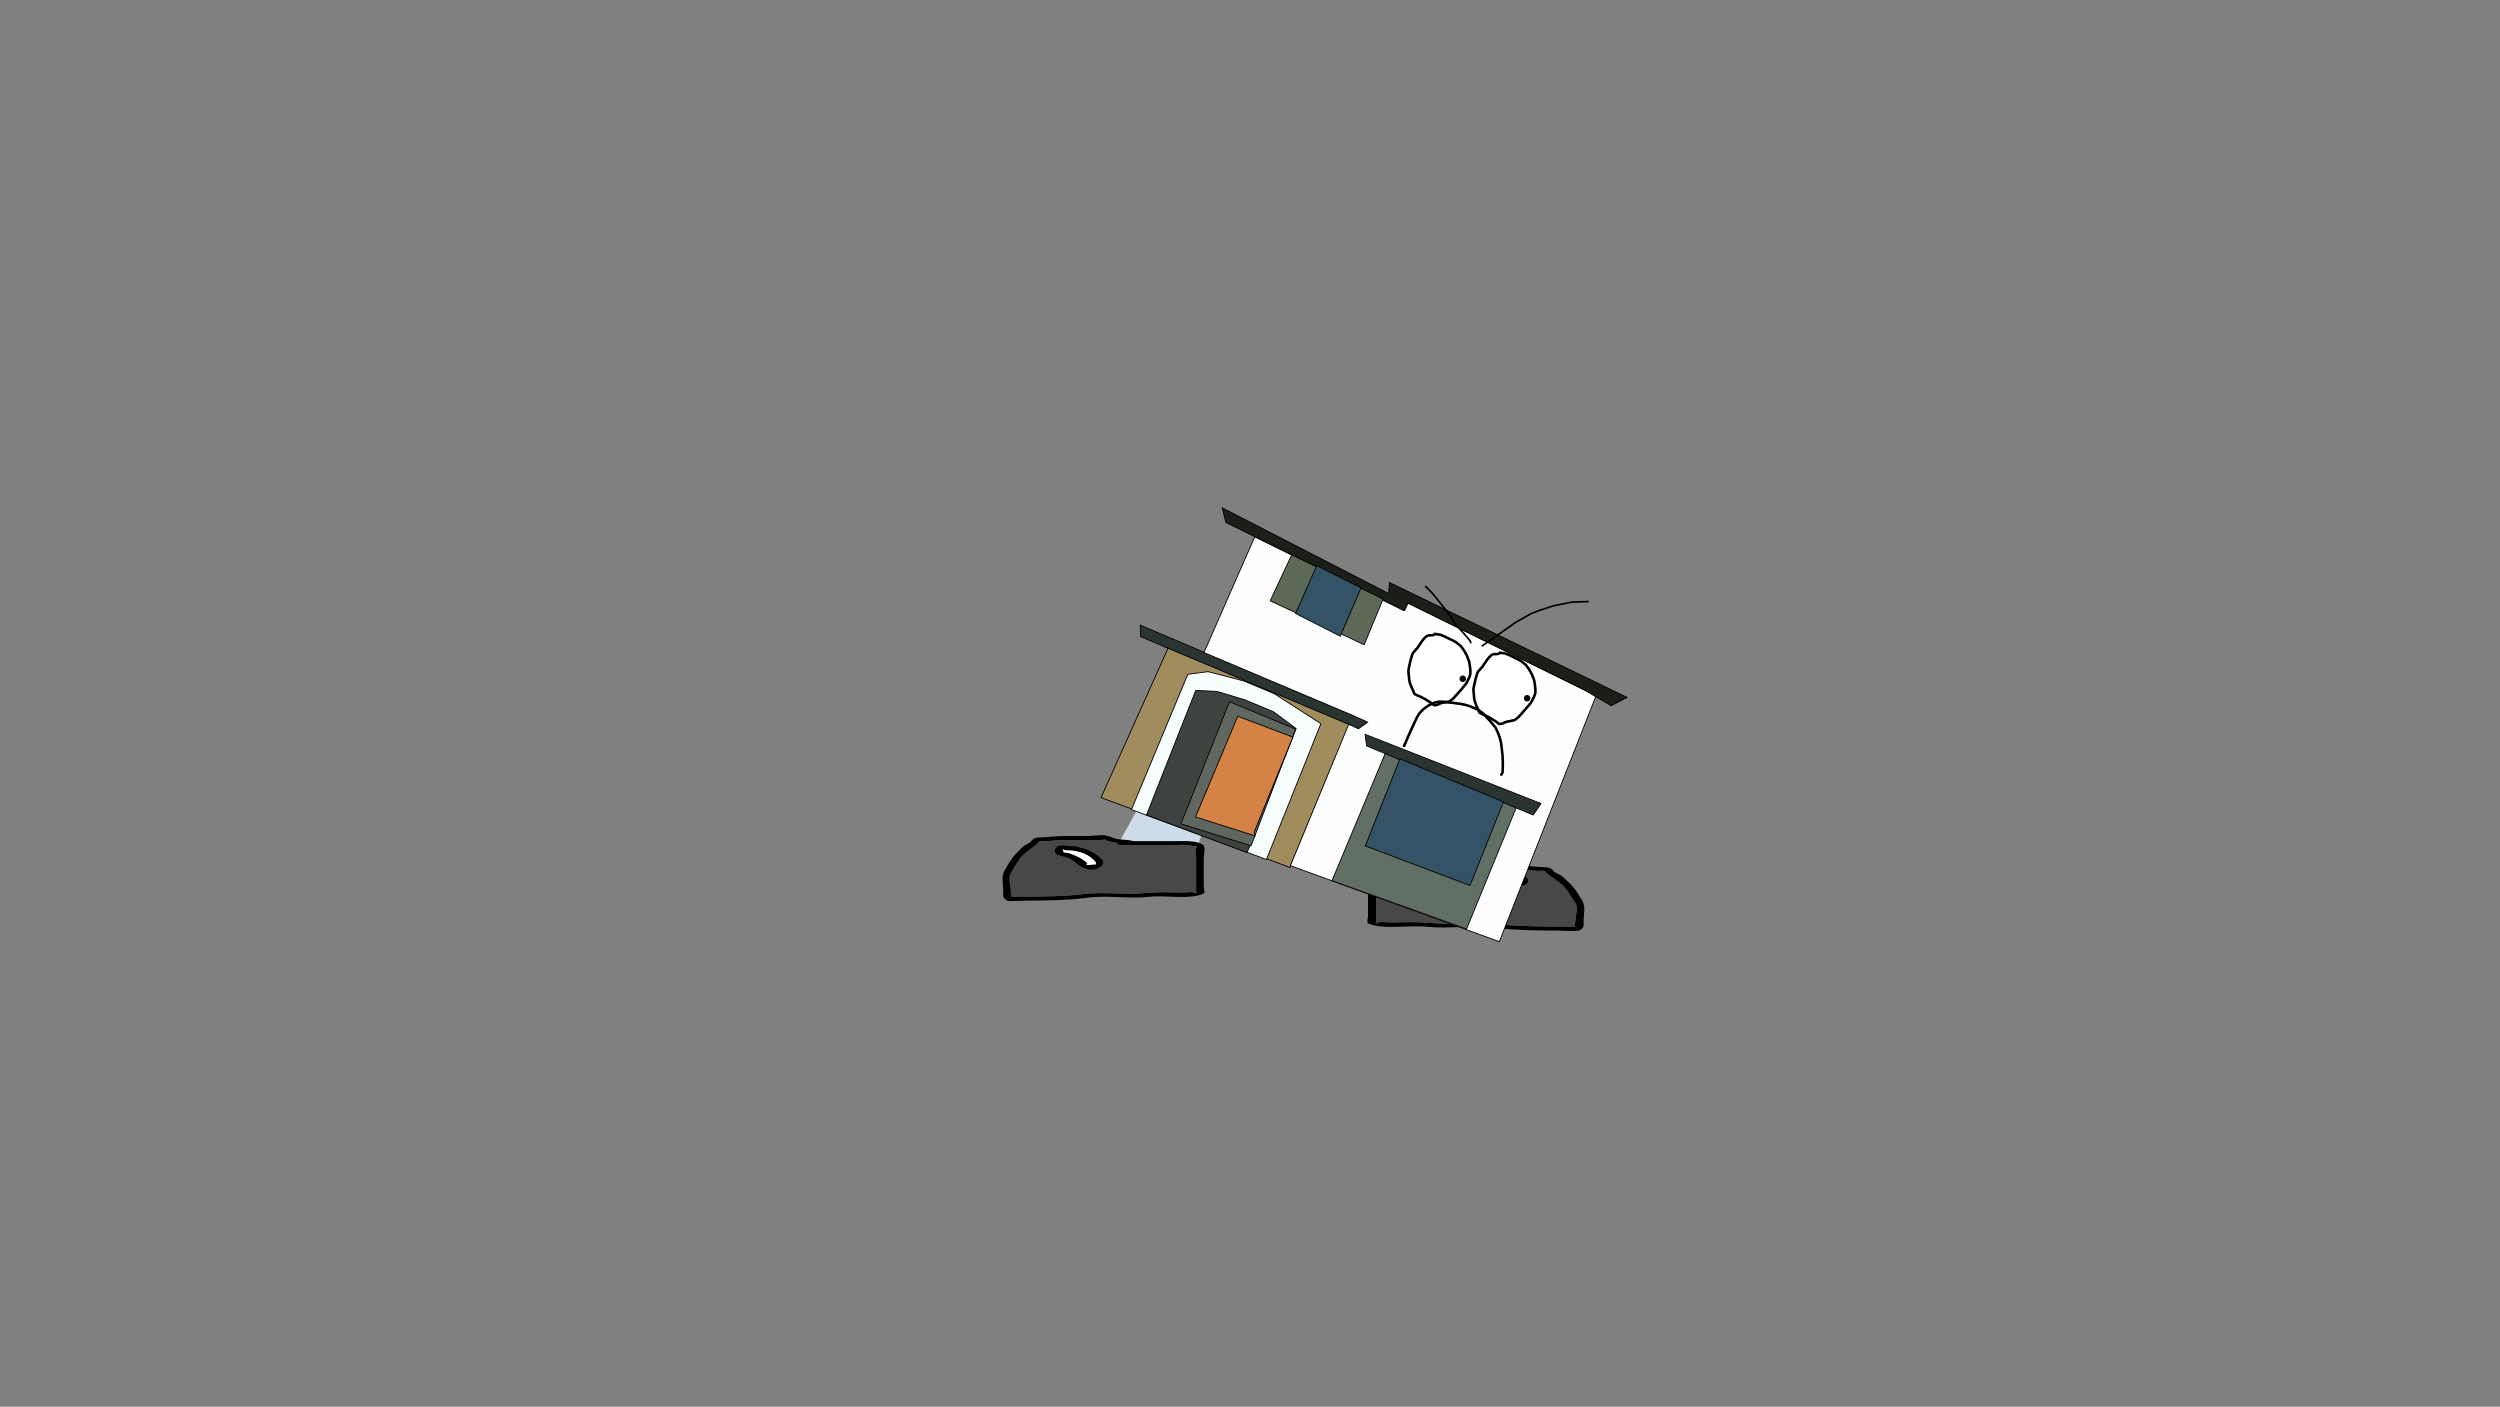 <svg version="1.1" xmlns="http://www.w3.org/2000/svg" xmlns:xlink="http://www.w3.org/1999/xlink" width="2878.25" height="1619.58" viewBox="0,0,2878.25,1619.58"><rect x="0" y="0" width="2878.25" height="1619.58" fill="#808080" stroke="none"/><g transform="translate(1119.125,629.79)"><g stroke-miterlimit="10"><path d="M-1119.125,989.79v-1619.58h2878.25v1619.58z" fill="none" stroke="#000000" stroke-width="0" stroke-linecap="butt"/><g stroke-width="0"><path d="M168.091,342.294l28.831,-52.414l80.558,-0.468l-16.96,52.882z" fill="#cedce9" stroke="#000000" stroke-linecap="round"/><path d="M160.429,339.546c-2.782,-0.74 -9.404,-1.893 -6.502,-3.085c-1.587,0.382 -3.703,0.848 -4.829,0.974c-5.335,0.594 -12.25,0 -17.755,0c-15.104,0 -29.767,-0.315 -44.388,1.18c-6.607,0.676 -8.424,-1.411 -10.453,1.509c-4.185,4.9 -12.059,9.273 -17.117,14.206c-6.855,6.686 -9.514,13.141 -13.717,19.845c-4.756,5.521 -0.882,16.121 -0.882,22.266c0,1.645 1.334,4.573 0.06,5.784c1.267,0.061 2.49,0.117 3.269,0.117c5.179,0 10.357,0 15.536,0c20.6,0 44.534,-0.24 64.528,-2.897c23.74,-2.835 49.469,1.231 73.4,-1.314c13.105,-1.276 27.39,-0.518 40.733,-0.509c6.769,0.005 12.566,-1.363 15.536,1.18c0.781,0.668 0,-1.574 0,-2.36c0,-1.967 0,-3.934 0,-5.901c0,-11.015 0,-22.029 0,-33.044c0,-2.604 -1.284,-11.92 1.372,-12.928c-0.498,-0.016 -1.062,-0.042 -1.372,-0.054c-2.746,-0.107 -4.281,-0.026 -6.424,-0.839c-3.721,-1.412 -16.274,-0.341 -21.319,-0.341c-19.605,0 -39.209,0 -58.814,0c0,0 -4.439,0 -4.439,-2.36c0,-0.097 0.007,-0.19 0.022,-0.279c-2.122,-0.239 -4.265,-0.571 -6.446,-1.151zM230.105,338.615c11.834,0 26.96,-1.121 35.042,3.665c4.631,2.742 1.578,11.535 1.578,15.217c0,11.015 0,22.029 0,33.044c0,1.258 1.529,7.497 0,8.261c-15.442,7.715 -44.549,1.699 -63.406,3.957c-23.4,2.489 -50.349,-2.254 -72.988,1.265c-20.607,2.739 -45.434,3.038 -66.681,3.038c-3.048,0 -21.325,1.227 -23.304,0c-5.673,-3.52 -4.439,-6.456 -4.439,-10.621c0,-7.535 -2.512,-16.516 1.338,-23.759c4.307,-6.871 7.328,-13.763 14.198,-20.463c2.771,-2.703 5.765,-6.318 9.346,-8.759c2.343,-1.597 6.824,-2.895 7.384,-4.972c3.797,-5.466 10.66,-3.675 18.78,-4.594c14.455,-1.635 29.413,-1.18 44.388,-1.18c5.523,0 16.313,-1.351 20.209,-0.931c6.782,0.732 10.714,3.807 17.287,4.72c4.823,0.67 9.906,0.273 15.536,1.77c0.427,0.114 0.855,0.227 1.282,0.341c14.817,0 29.633,0 44.45,0z" fill="#000000" stroke="none" stroke-linecap="butt"/><path d="M166.936,340.583c-0.014,0.089 -0.021,0.182 -0.021,0.279c0,2.36 4.461,2.364 4.461,2.364c19.605,0 39.314,0.047 58.919,0.047c5.045,0 17.609,-1.06 21.33,0.352c2.143,0.813 3.681,0.737 6.427,0.843c0.31,0.012 0.874,0.038 1.372,0.054c-2.656,1.008 -1.358,10.347 -1.358,12.95c0,11.015 -0.009,22.095 -0.009,33.109c0,1.967 -0.008,3.943 -0.008,5.91c0,0.787 0.777,3.032 -0.003,2.364c-2.97,-2.543 -8.772,-1.171 -15.541,-1.175c-13.343,-0.009 -27.669,-0.741 -40.774,0.536c-23.931,2.545 -49.895,-1.498 -73.635,1.337c-19.994,2.658 -44.026,2.856 -64.625,2.856c-5.179,0 -10.366,-0.007 -15.545,-0.007c-0.779,0 -2.004,-0.057 -3.271,-0.118c1.274,-1.211 -0.068,-4.147 -0.068,-5.792c0,-6.145 -3.895,-16.786 0.861,-22.307c4.203,-6.704 6.87,-13.204 13.726,-19.889c5.058,-4.933 12.966,-9.341 17.151,-14.241c2.029,-2.921 3.859,-0.842 10.466,-1.518c14.62,-1.496 29.379,-1.213 44.483,-1.213c5.505,0 12.482,0.588 17.817,-0.006c1.126,-0.125 3.26,-0.592 4.847,-0.974c-2.902,1.192 3.746,2.347 6.528,3.086c2.18,0.58 4.35,0.914 6.472,1.154z" fill="#484848" stroke="none" stroke-linecap="butt"/><path d="M104.71,349.236c0,0.798 1.53,1.764 0.768,2.396c1.951,0.107 3.913,0.34 5.656,0.803c6.721,1.787 20.394,8.298 21.683,12.603c0.105,0.35 -1.796,0.409 -1.474,0.719c1.071,1.033 9.799,-0.762 10.803,-0.469c0.227,0.066 0.339,0.17 0.384,0.296c-0.047,-0.391 -0.09,-0.769 -0.09,-1.007c0,-0.836 0.062,-1.737 -0.641,-2.485c-5.977,-6.591 -15.742,-12.857 -32.65,-12.857c0,0 -1.995,-0 -3.31,-0.711c-0.439,-0.133 -0.78,-0.288 -1.008,-0.471c-0.059,0.45 -0.12,0.909 -0.12,1.182zM142.439,366.938c0.303,0.483 0.214,-0.319 0.113,-1.158c-0.021,0.364 -0.32,0.828 -0.113,1.158zM149.739,359.982c5.519,5.87 -7.013,14.446 -18.396,10.497c-10.74,-3.726 -14.377,-11.215 -24.179,-13.821c-3.311,-0.88 -7.279,-1.361 -9.753,-2.826c-3.92,-2.321 -2.182,-10.247 5.314,-10.247c5.398,0 8.057,0.931 13.082,0.931h2.219c0,0 2.548,0 3.783,1.026c13.149,2.282 21.586,8.081 27.93,14.44z" fill="#000000" stroke="none" stroke-linecap="butt"/><path d="M104.665,347.975c0.229,0.183 0.57,0.338 1.008,0.471c1.315,0.711 3.319,0.706 3.319,0.706c16.907,0 27.025,6.404 33.002,12.995c0.703,0.748 0.622,1.665 0.622,2.501c0,0.238 0.035,0.621 0.081,1.012c-0.045,-0.126 -0.155,-0.23 -0.382,-0.296c-1.004,-0.293 -9.808,1.533 -10.879,0.5c-0.322,-0.311 1.368,-0.576 1.263,-0.926c-1.289,-4.305 -15.028,-10.783 -21.749,-12.57c-1.743,-0.464 -3.717,-0.687 -5.668,-0.794c0.763,-0.632 -0.749,-1.613 -0.749,-2.411c0,-0.274 0.072,-0.739 0.131,-1.189z" fill="#ffffff" stroke="none" stroke-linecap="butt"/></g><g stroke-width="0"><path d="M462.53,376.509l-18.234,-53.122l86.612,0.47l30.998,52.651z" fill="#cedce9" stroke="#000000" stroke-linecap="round"/><path d="M570.143,373.748c-2.344,0.582 -4.649,0.915 -6.93,1.156c0.015,0.089 0.023,0.183 0.023,0.28c0,2.371 -4.772,2.371 -4.772,2.371c-21.078,0 -42.156,0 -63.234,0c-5.424,0 -18.92,-1.076 -22.921,0.342c-2.304,0.817 -3.954,0.736 -6.907,0.843c-0.333,0.012 -0.939,0.038 -1.475,0.054c2.855,1.013 1.475,10.371 1.475,12.986c0,11.064 0,22.129 0,33.193c0,1.976 0,3.952 0,5.927c0,0.79 -0.839,3.042 0,2.371c3.193,-2.554 9.426,-1.181 16.703,-1.185c14.346,-0.009 29.705,-0.771 43.794,0.511c25.729,2.556 53.392,-1.528 78.915,1.32c21.497,2.67 47.229,2.911 69.377,2.911c5.568,0 11.136,0 16.703,0c0.838,0 2.153,-0.056 3.515,-0.117c-1.37,-1.216 0.064,-4.157 0.064,-5.81c0,-6.173 4.165,-16.821 -0.948,-22.367c-4.518,-6.734 -7.377,-13.218 -14.747,-19.934c-5.438,-4.955 -13.904,-9.348 -18.404,-14.271c-2.181,-2.934 -4.134,-0.837 -11.238,-1.516c-15.719,-1.502 -31.485,-1.185 -47.724,-1.185c-5.919,0 -13.353,0.597 -19.089,0c-1.211,-0.126 -3.486,-0.595 -5.192,-0.978c3.12,1.198 -3.999,2.356 -6.991,3.099zM495.231,372.813c15.93,0 31.86,0 47.79,0c0.46,-0.114 0.919,-0.228 1.379,-0.342c6.053,-1.504 11.518,-1.105 16.703,-1.778c7.067,-0.917 11.294,-4.006 18.586,-4.742c4.189,-0.422 15.79,0.935 21.727,0.935c16.1,0 32.182,-0.457 47.724,1.185c8.73,0.923 16.109,-0.876 20.192,4.615c0.602,2.086 5.419,3.39 7.939,4.994c3.851,2.452 7.069,6.084 10.049,8.799c7.386,6.731 10.634,13.653 15.265,20.556c4.139,7.276 1.438,16.298 1.438,23.866c0,4.184 1.327,7.134 -4.772,10.669c-2.127,1.233 -21.778,0 -25.055,0c-22.844,0 -49.536,-0.3 -71.692,-3.052c-24.34,-3.535 -53.314,1.229 -78.472,-1.271c-20.274,-2.269 -51.568,3.775 -68.17,-3.975c-1.644,-0.767 0,-7.035 0,-8.298c0,-11.064 0,-22.129 0,-33.193c0,-3.699 -3.282,-12.531 1.697,-15.286c8.689,-4.807 24.951,-3.682 37.675,-3.682z" fill="#000000" stroke="none" stroke-linecap="butt"/><path d="M563.147,374.79c2.281,-0.24 4.614,-0.577 6.958,-1.159c2.991,-0.743 10.139,-1.903 7.019,-3.1c1.706,0.384 4,0.852 5.211,0.978c5.736,0.597 13.237,0.006 19.156,0.006c16.239,0 32.107,-0.284 47.826,1.219c7.104,0.679 9.072,-1.409 11.253,1.525c4.5,4.922 13.001,9.35 18.439,14.306c7.371,6.716 10.239,13.245 14.757,19.979c5.113,5.546 0.926,16.235 0.926,22.408c0,1.652 -1.443,4.602 -0.073,5.818c-1.362,0.061 -2.679,0.119 -3.517,0.119c-5.568,0 -11.145,0.007 -16.713,0.007c-22.148,0 -47.985,-0.199 -69.482,-2.869c-25.524,-2.848 -53.439,1.213 -79.168,-1.343c-14.09,-1.282 -29.492,-0.547 -43.838,-0.538c-7.278,0.005 -13.515,-1.374 -16.709,1.18c-0.839,0.671 -0.004,-1.584 -0.004,-2.374c0,-1.976 -0.008,-3.961 -0.008,-5.937c0,-11.064 -0.01,-22.195 -0.01,-33.259c0,-2.616 1.395,-11.996 -1.461,-13.009c0.536,-0.016 1.142,-0.042 1.476,-0.054c2.953,-0.107 4.606,-0.03 6.91,-0.847c4,-1.418 17.509,-0.353 22.933,-0.353c21.078,0 42.268,-0.047 63.346,-0.047c0,0 4.796,-0.004 4.796,-2.375c0,-0.097 -0.007,-0.191 -0.023,-0.28z" fill="#484848" stroke="none" stroke-linecap="butt"/><path d="M630.05,383.482c0,-0.275 -0.066,-0.735 -0.129,-1.188c-0.246,0.184 -0.612,0.34 -1.084,0.473c-1.414,0.714 -3.559,0.715 -3.559,0.715c-18.178,0 -28.677,6.294 -35.103,12.915c-0.756,0.751 -0.689,1.656 -0.689,2.496c0,0.239 -0.046,0.619 -0.096,1.012c0.048,-0.126 0.168,-0.23 0.412,-0.297c1.079,-0.295 10.463,1.509 11.615,0.471c0.346,-0.312 -1.697,-0.371 -1.585,-0.722c1.386,-4.324 16.086,-10.865 23.312,-12.66c1.874,-0.466 3.984,-0.7 6.081,-0.807c-0.82,-0.634 0.825,-1.606 0.825,-2.407zM589.363,400.101c-0.108,0.843 -0.204,1.649 0.121,1.163c0.223,-0.332 -0.099,-0.797 -0.121,-1.163zM581.637,394.277c6.821,-6.388 15.892,-12.213 30.029,-14.505c1.328,-1.031 4.067,-1.031 4.067,-1.031h2.386c5.403,0 8.262,-0.935 14.065,-0.935c8.06,0 9.928,7.962 5.713,10.294c-2.66,1.471 -6.926,1.954 -10.486,2.838c-10.538,2.618 -14.449,10.14 -25.996,13.883c-12.239,3.967 -25.713,-4.648 -19.779,-10.544z" fill="#000000" stroke="none" stroke-linecap="butt"/><path d="M630.098,382.215c0.063,0.452 0.14,0.919 0.14,1.194c0,0.801 -1.626,1.787 -0.806,2.422c-2.097,0.107 -4.219,0.332 -6.094,0.797c-7.226,1.795 -21.997,8.303 -23.383,12.627c-0.113,0.352 1.704,0.619 1.358,0.931c-1.151,1.038 -10.617,-0.797 -11.696,-0.502c-0.244,0.067 -0.363,0.171 -0.411,0.298c0.05,-0.393 0.087,-0.778 0.087,-1.017c0,-0.84 -0.088,-1.761 0.668,-2.513c6.426,-6.621 17.304,-13.054 35.482,-13.054c0,0 2.155,0.005 3.569,-0.709c0.472,-0.133 0.838,-0.29 1.084,-0.473z" fill="#ffffff" stroke="none" stroke-linecap="butt"/></g><g><path d="M148.499,288.53l77.372,-172.487l208.626,87.604l-68.568,165.27z" fill="#a18c5d" stroke="#000000" stroke-width="1" stroke-linecap="round"/><path d="M183.504,302.349l64.922,-155.837l23.299,-3.025l41.029,10.703l35.225,14.728l45.975,29.532l7.663,4.922l-62.711,156.38z" fill="#f6fffe" stroke="#000000" stroke-width="1" stroke-linecap="round"/><path d="M200.799,308.558l56.752,-143.459l24.376,1.104l32.429,9.86l32.818,13.694l25.932,19.29l-56.457,142.772z" fill="#3e433f" stroke="#000000" stroke-width="1" stroke-linecap="round"/><path d="M321.228,344.007l-80.776,-25.337l55.914,-140.56l76.101,31.477z" fill="#5e685f" stroke="#000000" stroke-width="1" stroke-linecap="round"/><path d="M325.76,332.511l-68.492,-21.689l48.617,-115.993l63.428,23.994l-44.63,109.559z" fill="#d48246" stroke="#000000" stroke-width="1" stroke-linecap="round"/><path d="M445.55,209.212l-251.441,-106.001l-0.43,-13.221l261.118,110.974z" fill="#2a3531" stroke="#000000" stroke-width="1" stroke-linecap="round"/><path d="M497.14,73.265l4.677,-8.99l216.705,106.964l-1.293,3.009l-110.169,280.103l-240.56,-87.474l66.952,-162.456l2.899,0.838l8.45,4.038l10.623,-7.657l-16.015,-7.289l-172.393,-72.851l58.512,-133.333z" fill="#fefefe" stroke="#000000" stroke-width="1" stroke-linecap="round"/><path d="M414.367,384.185l61.424,-146.748l150.974,62.018l-57.437,140.313z" fill="#626f65" stroke="#000000" stroke-width="1" stroke-linecap="round"/><path d="M452.565,215.643l202.465,79.661l-8.957,13.262l-191.898,-79.602z" fill="#2a3531" stroke="#000000" stroke-width="1" stroke-linecap="round"/><path d="M611.83,293.445l-38.524,96.294l-120.518,-45.673l39.805,-100.225z" fill="#345367" stroke="#000000" stroke-width="1" stroke-linecap="round"/><path d="M498.123,72.873l-205.885,-101.093l-4.162,-16.862l191.487,98.573l0.946,-12.63l273.668,132.255l-18.39,9.616l-30.553,-18.017l-203.478,-100.059z" fill="#1c1e19" stroke="#000000" stroke-width="1" stroke-linecap="round"/><path d="M473.229,59.936l-21.772,52.568l-108.226,-50.576l24.771,-52.909z" fill="#5c6957" stroke="#000000" stroke-width="1" stroke-linecap="round"/><path d="M447.832,46.987l-23.938,55.712l-51.483,-26.195l24.478,-55.072z" fill="#345367" stroke="#000000" stroke-width="1" stroke-linecap="round"/><path d="M534.706,176.263c1.233,0.557 2.509,1.022 3.739,1.587c1.218,0.559 2.413,1.201 3.608,1.807c0.716,0.363 1.522,0.705 2.209,1.12c0.702,0.425 1.325,0.999 2.009,1.454c1.053,0.7 2.214,1.231 3.272,1.925c0.476,0.312 0.932,0.653 1.381,1.003c-0.145,-0.078 -0.294,-0.147 -0.453,-0.184c-0.443,-0.101 -0.914,0.027 -1.363,-0.045c-0.502,-0.081 -0.981,-0.27 -1.471,-0.404c-1.513,-0.413 -3.087,-0.695 -4.582,-1.171c-0.42,-0.134 -0.843,-0.356 -1.248,-0.529c-0.538,-0.231 -1.134,-0.426 -1.642,-0.716c-1.105,-0.631 -1.871,-1.374 -2.674,-2.332c-0.408,-0.488 -0.735,-1.045 -1.145,-1.531c-0.371,-0.439 -0.856,-0.781 -1.192,-1.248c-0.113,-0.157 -0.269,-0.419 -0.449,-0.736z" fill="#ffffff" stroke="none" stroke-width="0.5" stroke-linecap="butt"/><path d="M608.988,121.818c0.736,0.139 1.468,0.316 2.21,0.416c0.706,0.095 1.44,0.009 2.134,0.17c0.756,0.175 1.453,0.554 2.18,0.828c0.753,0.284 1.526,0.528 2.265,0.846c1.513,0.651 2.966,1.445 4.447,2.167c0.01,0.005 4.46,2.173 4.483,2.183c0.486,0.226 1.003,0.39 1.481,0.634c0.551,0.282 1.061,0.641 1.602,0.941c0.702,0.389 1.461,0.687 2.132,1.128c0.663,0.437 1.239,1 1.858,1.498c1.144,0.921 2.3,1.837 3.452,2.748c1.505,1.86 3.008,3.787 4.29,5.812c0.435,0.687 0.8,1.418 1.2,2.125c1.073,1.898 1.384,2.314 2.227,4.318c0.317,0.754 0.578,1.533 0.867,2.298c0.294,0.78 0.589,1.563 0.885,2.342c0.15,0.396 0.356,0.776 0.454,1.187c0.185,0.771 0.262,1.568 0.394,2.35c0.263,1.557 0.493,3.127 0.691,4.693c0.088,0.694 0.218,1.387 0.266,2.085c0.055,0.809 0.025,1.624 0.04,2.435c0.015,0.783 0.128,1.573 0.049,2.352c-0.148,1.464 -0.798,3.077 -1.375,4.403c-0.652,1.498 -1.342,2.989 -2.108,4.433c-0.599,1.129 -1.299,2.209 -1.944,3.313c-3.063,3.886 -6.415,7.577 -9.654,11.318c-1.079,1.246 -2.192,2.473 -3.321,3.674c-0.52,0.553 -1,1.15 -1.561,1.661c-0.452,0.413 -0.994,0.72 -1.472,1.103c-0.518,0.416 -0.959,0.935 -1.518,1.294c-1.86,1.194 -2.144,0.908 -4.301,1.364c-0.782,0.165 -1.547,0.419 -2.333,0.564c-0.639,0.118 -1.304,0.085 -1.939,0.224c-0.746,0.163 -1.462,0.454 -2.192,0.678c-0.643,0.198 -1.321,0.311 -1.934,0.588c-0.515,0.232 -0.901,0.705 -1.421,0.926c-1.441,0.611 -3.05,0.76 -4.636,0.818c-0.293,-0.211 -0.59,-0.419 -0.876,-0.638c-1.167,-0.891 -2.284,-1.861 -3.511,-2.668c-1.069,-0.702 -2.25,-1.234 -3.314,-1.943c-0.704,-0.469 -1.35,-1.03 -2.074,-1.467c-0.74,-0.446 -1.542,-0.787 -2.312,-1.179c-1.218,-0.62 -2.419,-1.29 -3.661,-1.861c-1.362,-0.626 -2.781,-1.14 -4.137,-1.779c-0.907,-0.428 -1.784,-0.927 -2.681,-1.376c-0.317,-0.587 -0.655,-1.168 -0.911,-1.783c-0.246,-0.589 -0.322,-1.241 -0.56,-1.833c-0.121,-0.302 -1.785,-3.605 -1.946,-3.97c-0.33,-0.748 -0.606,-1.522 -0.909,-2.281c-0.297,-0.744 -0.656,-1.47 -0.896,-2.236c-0.24,-0.765 -0.361,-1.566 -0.54,-2.347c-0.139,-0.595 -0.328,-1.182 -0.417,-1.786c-0.011,-0.077 -0.28,-3.41 -0.33,-3.935c-0.222,-2.338 -0.707,-4.798 -0.543,-7.155c0.083,-1.192 0.654,-3.597 0.904,-4.737c0.271,-1.241 0.561,-2.484 0.815,-3.729c0.163,-0.798 0.271,-1.612 0.472,-2.401c0.2,-0.785 0.49,-1.549 0.733,-2.322c0.421,-1.333 0.765,-2.696 1.186,-4.029c0.227,-0.718 0.4,-1.47 0.761,-2.131c0.71,-1.303 1.624,-1.938 2.536,-3.025c0.412,-0.491 0.735,-1.056 1.164,-1.532c0.572,-0.634 1.304,-1.124 1.837,-1.791c0.546,-0.682 0.903,-1.5 1.382,-2.23c0.451,-0.688 0.941,-1.352 1.411,-2.028c2.32,-3.366 5.239,-8.353 9.194,-9.958c2.045,-0.83 4.102,0.138 6.113,-0.635c1.093,-0.42 1.927,-0.844 2.8,-1.207c0.137,0.026 0.275,0.052 0.412,0.078z" fill="#ffffff" stroke="#000000" stroke-width="3" stroke-linecap="butt"/><path d="M635.569,172.617c0.818,-1.903 3.023,-2.783 4.926,-1.965c1.903,0.818 2.783,3.023 1.965,4.926c-0.818,1.903 -3.023,2.783 -4.926,1.965c-1.903,-0.818 -2.783,-3.023 -1.965,-4.926z" fill="#000000" stroke="none" stroke-width="0.5" stroke-linecap="butt"/><path d="M521.33,45.143c0.395,-0.919 1.314,-0.524 1.314,-0.524l0.5,0.277c1.754,1.618 3.374,3.389 5.099,5.045c1.31,1.44 2.672,2.85 3.936,4.331c2.166,2.539 4.183,5.225 6.269,7.831c1.969,2.46 3.92,4.933 5.876,7.403c1.247,1.574 2.555,3.12 3.749,4.734c0.693,0.938 1.302,1.935 1.953,2.903c1.116,1.66 2.232,3.319 3.348,4.979c1.116,1.66 2.233,3.319 3.348,4.979c0.36,0.535 0.684,1.096 1.078,1.607c0.79,1.026 1.714,1.941 2.571,2.912c2.185,2.478 4.379,4.936 6.642,7.343c1.76,1.871 3.383,3.85 5.034,5.818c0.77,0.918 2.032,2.32 2.566,3.394c0.25,0.502 0.307,1.079 0.461,1.619c0,0 0.266,0.964 -0.698,1.23c-0.964,0.266 -1.23,-0.698 -1.23,-0.698c-0.115,-0.434 -0.144,-0.9 -0.344,-1.303c-0.392,-0.79 -1.752,-2.32 -2.286,-2.956c-1.628,-1.938 -3.224,-3.89 -4.959,-5.733c-2.279,-2.422 -4.486,-4.896 -6.686,-7.39c-0.035,-0.039 -2.627,-2.979 -2.654,-3.013c-0.42,-0.545 -0.77,-1.142 -1.154,-1.713c-1.117,-1.659 -2.232,-3.319 -3.348,-4.979c-1.116,-1.66 -2.232,-3.319 -3.348,-4.979c-0.636,-0.946 -1.23,-1.922 -1.908,-2.839c-0.785,-1.061 -1.64,-2.07 -2.46,-3.105c-1.656,-2.09 -3.311,-4.181 -4.967,-6.271c-1.954,-2.467 -3.927,-4.918 -5.894,-7.375c-0.827,-1.033 -1.621,-2.092 -2.48,-3.099c-1.235,-1.448 -2.568,-2.825 -3.847,-4.234c-1.699,-1.629 -3.292,-3.38 -5.021,-4.969l0.065,0.09c0,0 -0.919,-0.395 -0.524,-1.314z" fill="#000000" stroke="none" stroke-width="0.5" stroke-linecap="butt"/><path d="M710.28,62.773c0.028,1 -0.972,1.027 -0.972,1.027l-0.842,0.023c-5.327,0.148 -10.649,0.308 -15.972,0.551c-0.641,0.028 -1.284,0.018 -1.922,0.085c-1.058,0.11 -2.085,0.42 -3.128,0.629c-1.961,0.393 -3.922,0.785 -5.883,1.178c-2.615,0.524 -5.23,1.047 -7.844,1.571c-1.288,0.258 -2.594,0.441 -3.865,0.772c-0.608,0.158 -1.194,0.39 -1.791,0.584l-3.804,1.236c-3.795,1.234 -7.591,2.467 -11.386,3.7c-1.85,0.717 -3.7,1.433 -5.55,2.15c-1.218,0.472 -2.48,0.845 -3.656,1.413c-1.177,0.568 -2.253,1.324 -3.381,1.984c-1.728,1.013 -3.447,2.045 -5.187,3.038c-2.878,1.644 -5.868,3.123 -8.702,4.842c-0.872,0.529 -1.666,1.176 -2.5,1.763c-2.18,1.536 -4.36,3.071 -6.54,4.607c-9.769,6.881 -19.527,13.778 -29.316,20.63c0,0 -0.819,0.573 -1.393,-0.246c-0.573,-0.819 0.246,-1.393 0.246,-1.393c9.788,-6.851 19.544,-13.746 29.311,-20.626c2.18,-1.536 4.36,-3.071 6.54,-4.607c0.862,-0.607 1.687,-1.273 2.588,-1.821c2.856,-1.736 5.871,-3.227 8.774,-4.885c1.733,-0.99 3.445,-2.019 5.167,-3.027c0.089,-0.052 3.474,-2.037 3.522,-2.06c0.048,-0.023 3.707,-1.439 3.804,-1.477c1.867,-0.723 3.734,-1.446 5.601,-2.169c3.813,-1.24 7.626,-2.479 11.439,-3.718c1.268,-0.412 2.536,-0.825 3.804,-1.236c0.634,-0.206 1.258,-0.448 1.903,-0.617c0.038,-0.01 3.904,-0.783 3.979,-0.798c2.615,-0.524 5.23,-1.047 7.844,-1.571c1.961,-0.393 3.922,-0.785 5.883,-1.178c1.092,-0.219 2.17,-0.536 3.278,-0.653c0.688,-0.073 1.382,-0.065 2.074,-0.098c5.335,-0.244 10.669,-0.404 16.008,-0.552l0.842,-0.023c0,0 1,-0.028 1.027,0.972z" fill="#000000" stroke="none" stroke-width="0.5" stroke-linecap="butt"/><path d="M534.138,100.202c0.736,0.139 1.468,0.316 2.21,0.416c0.706,0.095 1.44,0.009 2.134,0.17c0.756,0.175 1.453,0.554 2.18,0.828c0.753,0.284 1.526,0.528 2.265,0.846c1.513,0.651 2.966,1.445 4.447,2.167c0.01,0.005 4.46,2.173 4.483,2.183c0.486,0.226 1.003,0.39 1.481,0.634c0.551,0.282 1.061,0.641 1.602,0.941c0.702,0.389 1.461,0.687 2.132,1.128c0.663,0.437 1.239,1 1.858,1.498c1.144,0.921 2.3,1.837 3.452,2.748c1.505,1.86 3.008,3.787 4.29,5.812c0.435,0.687 0.8,1.418 1.2,2.125c1.073,1.898 1.384,2.314 2.227,4.318c0.317,0.754 0.578,1.533 0.867,2.298c0.294,0.78 0.589,1.563 0.885,2.342c0.15,0.396 0.356,0.776 0.454,1.187c0.185,0.771 0.262,1.568 0.394,2.35c0.263,1.557 0.493,3.127 0.691,4.693c0.088,0.694 0.218,1.387 0.266,2.085c0.055,0.809 0.025,1.624 0.04,2.435c0.015,0.783 0.128,1.573 0.049,2.352c-0.148,1.464 -0.798,3.077 -1.375,4.403c-0.652,1.498 -1.342,2.989 -2.108,4.433c-0.599,1.129 -1.299,2.209 -1.944,3.313c-3.063,3.886 -6.415,7.577 -9.654,11.318c-1.079,1.246 -2.192,2.473 -3.321,3.674c-0.52,0.553 -1,1.15 -1.561,1.661c-0.452,0.413 -0.994,0.72 -1.472,1.103c-0.518,0.416 -0.959,0.935 -1.518,1.294c-1.86,1.194 -2.144,0.908 -4.301,1.364c-0.782,0.165 -1.547,0.419 -2.333,0.564c-0.639,0.118 -1.304,0.085 -1.939,0.224c-0.746,0.163 -1.462,0.454 -2.192,0.678c-0.643,0.198 -1.321,0.311 -1.934,0.588c-0.515,0.232 -0.901,0.705 -1.421,0.926c-1.441,0.611 -3.05,0.76 -4.636,0.818c-0.293,-0.211 -0.59,-0.419 -0.876,-0.638c-1.167,-0.891 -2.284,-1.861 -3.511,-2.668c-1.069,-0.702 -2.25,-1.234 -3.314,-1.943c-0.704,-0.469 -1.35,-1.03 -2.074,-1.467c-0.74,-0.446 -1.542,-0.787 -2.312,-1.179c-1.218,-0.62 -2.419,-1.29 -3.661,-1.861c-1.362,-0.626 -2.781,-1.14 -4.137,-1.779c-0.907,-0.428 -1.784,-0.927 -2.681,-1.376c-0.317,-0.587 -0.655,-1.168 -0.911,-1.783c-0.246,-0.589 -0.322,-1.241 -0.56,-1.833c-0.121,-0.302 -1.785,-3.605 -1.946,-3.97c-0.33,-0.748 -0.606,-1.522 -0.909,-2.281c-0.297,-0.744 -0.656,-1.47 -0.896,-2.236c-0.24,-0.765 -0.361,-1.566 -0.54,-2.347c-0.139,-0.595 -0.328,-1.182 -0.417,-1.786c-0.011,-0.077 -0.28,-3.41 -0.33,-3.935c-0.222,-2.338 -0.707,-4.798 -0.543,-7.155c0.083,-1.192 0.654,-3.597 0.904,-4.737c0.271,-1.241 0.561,-2.484 0.815,-3.729c0.163,-0.798 0.271,-1.612 0.472,-2.401c0.2,-0.785 0.49,-1.549 0.733,-2.322c0.421,-1.333 0.765,-2.696 1.186,-4.029c0.227,-0.718 0.4,-1.47 0.761,-2.131c0.71,-1.303 1.624,-1.938 2.536,-3.025c0.412,-0.491 0.735,-1.056 1.164,-1.532c0.572,-0.634 1.304,-1.124 1.837,-1.791c0.546,-0.682 0.903,-1.5 1.382,-2.23c0.451,-0.688 0.941,-1.352 1.411,-2.028c2.32,-3.366 5.239,-8.353 9.194,-9.958c2.045,-0.83 4.102,0.138 6.113,-0.635c1.093,-0.42 1.927,-0.844 2.8,-1.207c0.137,0.026 0.275,0.052 0.412,0.078z" fill="#ffffff" stroke="#000000" stroke-width="3" stroke-linecap="butt"/><path d="M561.517,150.161c0.818,-1.903 3.023,-2.783 4.926,-1.965c1.903,0.818 2.783,3.023 1.965,4.926c-0.818,1.903 -3.023,2.783 -4.926,1.965c-1.903,-0.818 -2.783,-3.023 -1.965,-4.926z" fill="#000000" stroke="none" stroke-width="0.5" stroke-linecap="butt"/><path d="M496.807,230.394c-1.378,-0.592 -0.786,-1.97 -0.786,-1.97l0.407,-0.947c4.668,-10.863 9.364,-21.652 14.55,-32.278c0.267,-0.428 2.914,-4.677 3.002,-4.793c0.504,-0.664 1.149,-1.21 1.725,-1.813c1.844,-1.93 2.385,-2.626 4.519,-4.272c0.813,-0.627 1.689,-1.167 2.535,-1.748c0.859,-0.591 1.677,-1.246 2.579,-1.769c0.747,-0.433 1.565,-0.729 2.348,-1.091c0.919,-0.426 1.828,-0.877 2.76,-1.275c0.985,-0.421 1.96,-0.881 2.988,-1.182c0.724,-0.212 1.491,-0.233 2.238,-0.345c1.042,-0.156 2.075,-0.399 3.126,-0.459c0.793,-0.045 1.586,0.096 2.379,0.146c1.022,0.065 2.048,0.086 3.065,0.201c1,0.113 1.984,0.347 2.981,0.483c2.566,0.35 5.176,0.375 7.743,0.715c1,0.133 1.986,0.359 2.982,0.517c1.49,0.236 2.992,0.384 4.488,0.576c0.092,0.018 5.941,1.18 6.014,1.199c0.049,0.013 5.824,1.826 5.874,1.845c0.037,0.014 4.867,2.089 5.184,2.226c0.96,0.414 1.955,0.752 2.878,1.243c0.796,0.424 1.505,0.992 2.257,1.49c1.867,1.236 3.398,2.147 5.04,3.701c0.079,0.075 3.939,4.395 4.073,4.541c1.065,1.164 2.197,2.264 3.26,3.43c1.677,1.839 3.224,3.819 4.796,5.747c0.667,0.819 1.417,1.578 1.999,2.459c0.482,0.73 0.783,1.564 1.172,2.348c0.454,0.914 0.942,1.812 1.356,2.744c0.419,0.943 0.762,1.918 1.144,2.877c0.041,0.118 1.965,5.696 1.992,5.785c0.16,0.53 0.244,1.08 0.364,1.621c0.223,0.997 0.476,1.987 0.666,2.99c0.116,0.613 0.169,1.236 0.253,1.855c0.239,1.764 0.466,3.531 0.668,5.3c0.006,0.057 0.68,5.973 0.683,6.003c0.324,3.675 0.417,7.396 0.455,11.085c0.016,1.537 -0.046,3.073 -0.07,4.61c-0.028,1.768 0.048,4.794 -0.521,6.476c-0.283,0.835 -0.953,1.484 -1.43,2.226c0,0 -0.829,1.25 -2.079,0.421c-1.25,-0.829 -0.421,-2.079 -0.421,-2.079c0.373,-0.538 0.909,-0.995 1.118,-1.615c0.366,-1.084 0.318,-4.464 0.333,-5.474c0.023,-1.517 0.086,-3.034 0.07,-4.551c-0.038,-3.607 -0.127,-7.247 -0.444,-10.841c-0.174,-1.978 -0.45,-3.947 -0.674,-5.92c-0.199,-1.748 -0.424,-3.493 -0.66,-5.236c-0.078,-0.576 -0.124,-1.157 -0.233,-1.729c-0.183,-0.962 -0.428,-1.91 -0.641,-2.865c-0.108,-0.486 -0.179,-0.981 -0.323,-1.458c-0.568,-1.876 -1.28,-3.706 -1.919,-5.559c-0.357,-0.9 -0.677,-1.815 -1.071,-2.7c-0.399,-0.895 -0.871,-1.755 -1.305,-2.634c-0.337,-0.683 -0.585,-1.418 -1.005,-2.053c-0.521,-0.787 -1.201,-1.456 -1.799,-2.185c-1.55,-1.889 -3.06,-3.839 -4.708,-5.644c-1.053,-1.154 -2.175,-2.245 -3.23,-3.398c-0.68,-0.743 -1.345,-1.5 -2.016,-2.251c-0.639,-0.715 -1.221,-1.486 -1.916,-2.147c-1.446,-1.375 -2.981,-2.28 -4.634,-3.378c-0.676,-0.449 -1.309,-0.97 -2.026,-1.351c-0.843,-0.448 -1.757,-0.749 -2.635,-1.126c-1.682,-0.721 -3.327,-1.533 -5.043,-2.169c-0.914,-0.339 -1.86,-0.582 -2.79,-0.874c-0.928,-0.292 -1.842,-0.636 -2.784,-0.877c-1.895,-0.485 -3.837,-0.762 -5.755,-1.145c-1.484,-0.19 -2.974,-0.336 -4.452,-0.571c-0.979,-0.155 -1.947,-0.379 -2.929,-0.51c-2.562,-0.341 -5.166,-0.365 -7.727,-0.713c-0.984,-0.134 -1.954,-0.366 -2.941,-0.478c-0.97,-0.11 -1.948,-0.124 -2.922,-0.188c-0.686,-0.046 -1.372,-0.183 -2.059,-0.143c-0.945,0.056 -1.871,0.289 -2.808,0.429c-0.632,0.094 -1.285,0.094 -1.899,0.274c-0.891,0.262 -1.733,0.672 -2.585,1.041c-0.905,0.392 -1.791,0.829 -2.687,1.242c-0.707,0.326 -1.449,0.583 -2.122,0.975c-0.828,0.481 -1.575,1.09 -2.363,1.634c-0.801,0.553 -1.635,1.061 -2.406,1.655c-1.981,1.522 -2.45,2.164 -4.183,3.97c-0.507,0.528 -1.082,0.996 -1.524,1.58c-0.573,0.757 -1,1.613 -1.502,2.418c-0.413,0.663 -0.829,1.325 -1.244,1.987c-5.128,10.543 -9.79,21.237 -14.418,32.008l-0.407,0.947c0,0 -0.592,1.378 -1.97,0.786z" fill="#000000" stroke="none" stroke-width="0.5" stroke-linecap="butt"/></g></g></g></svg>